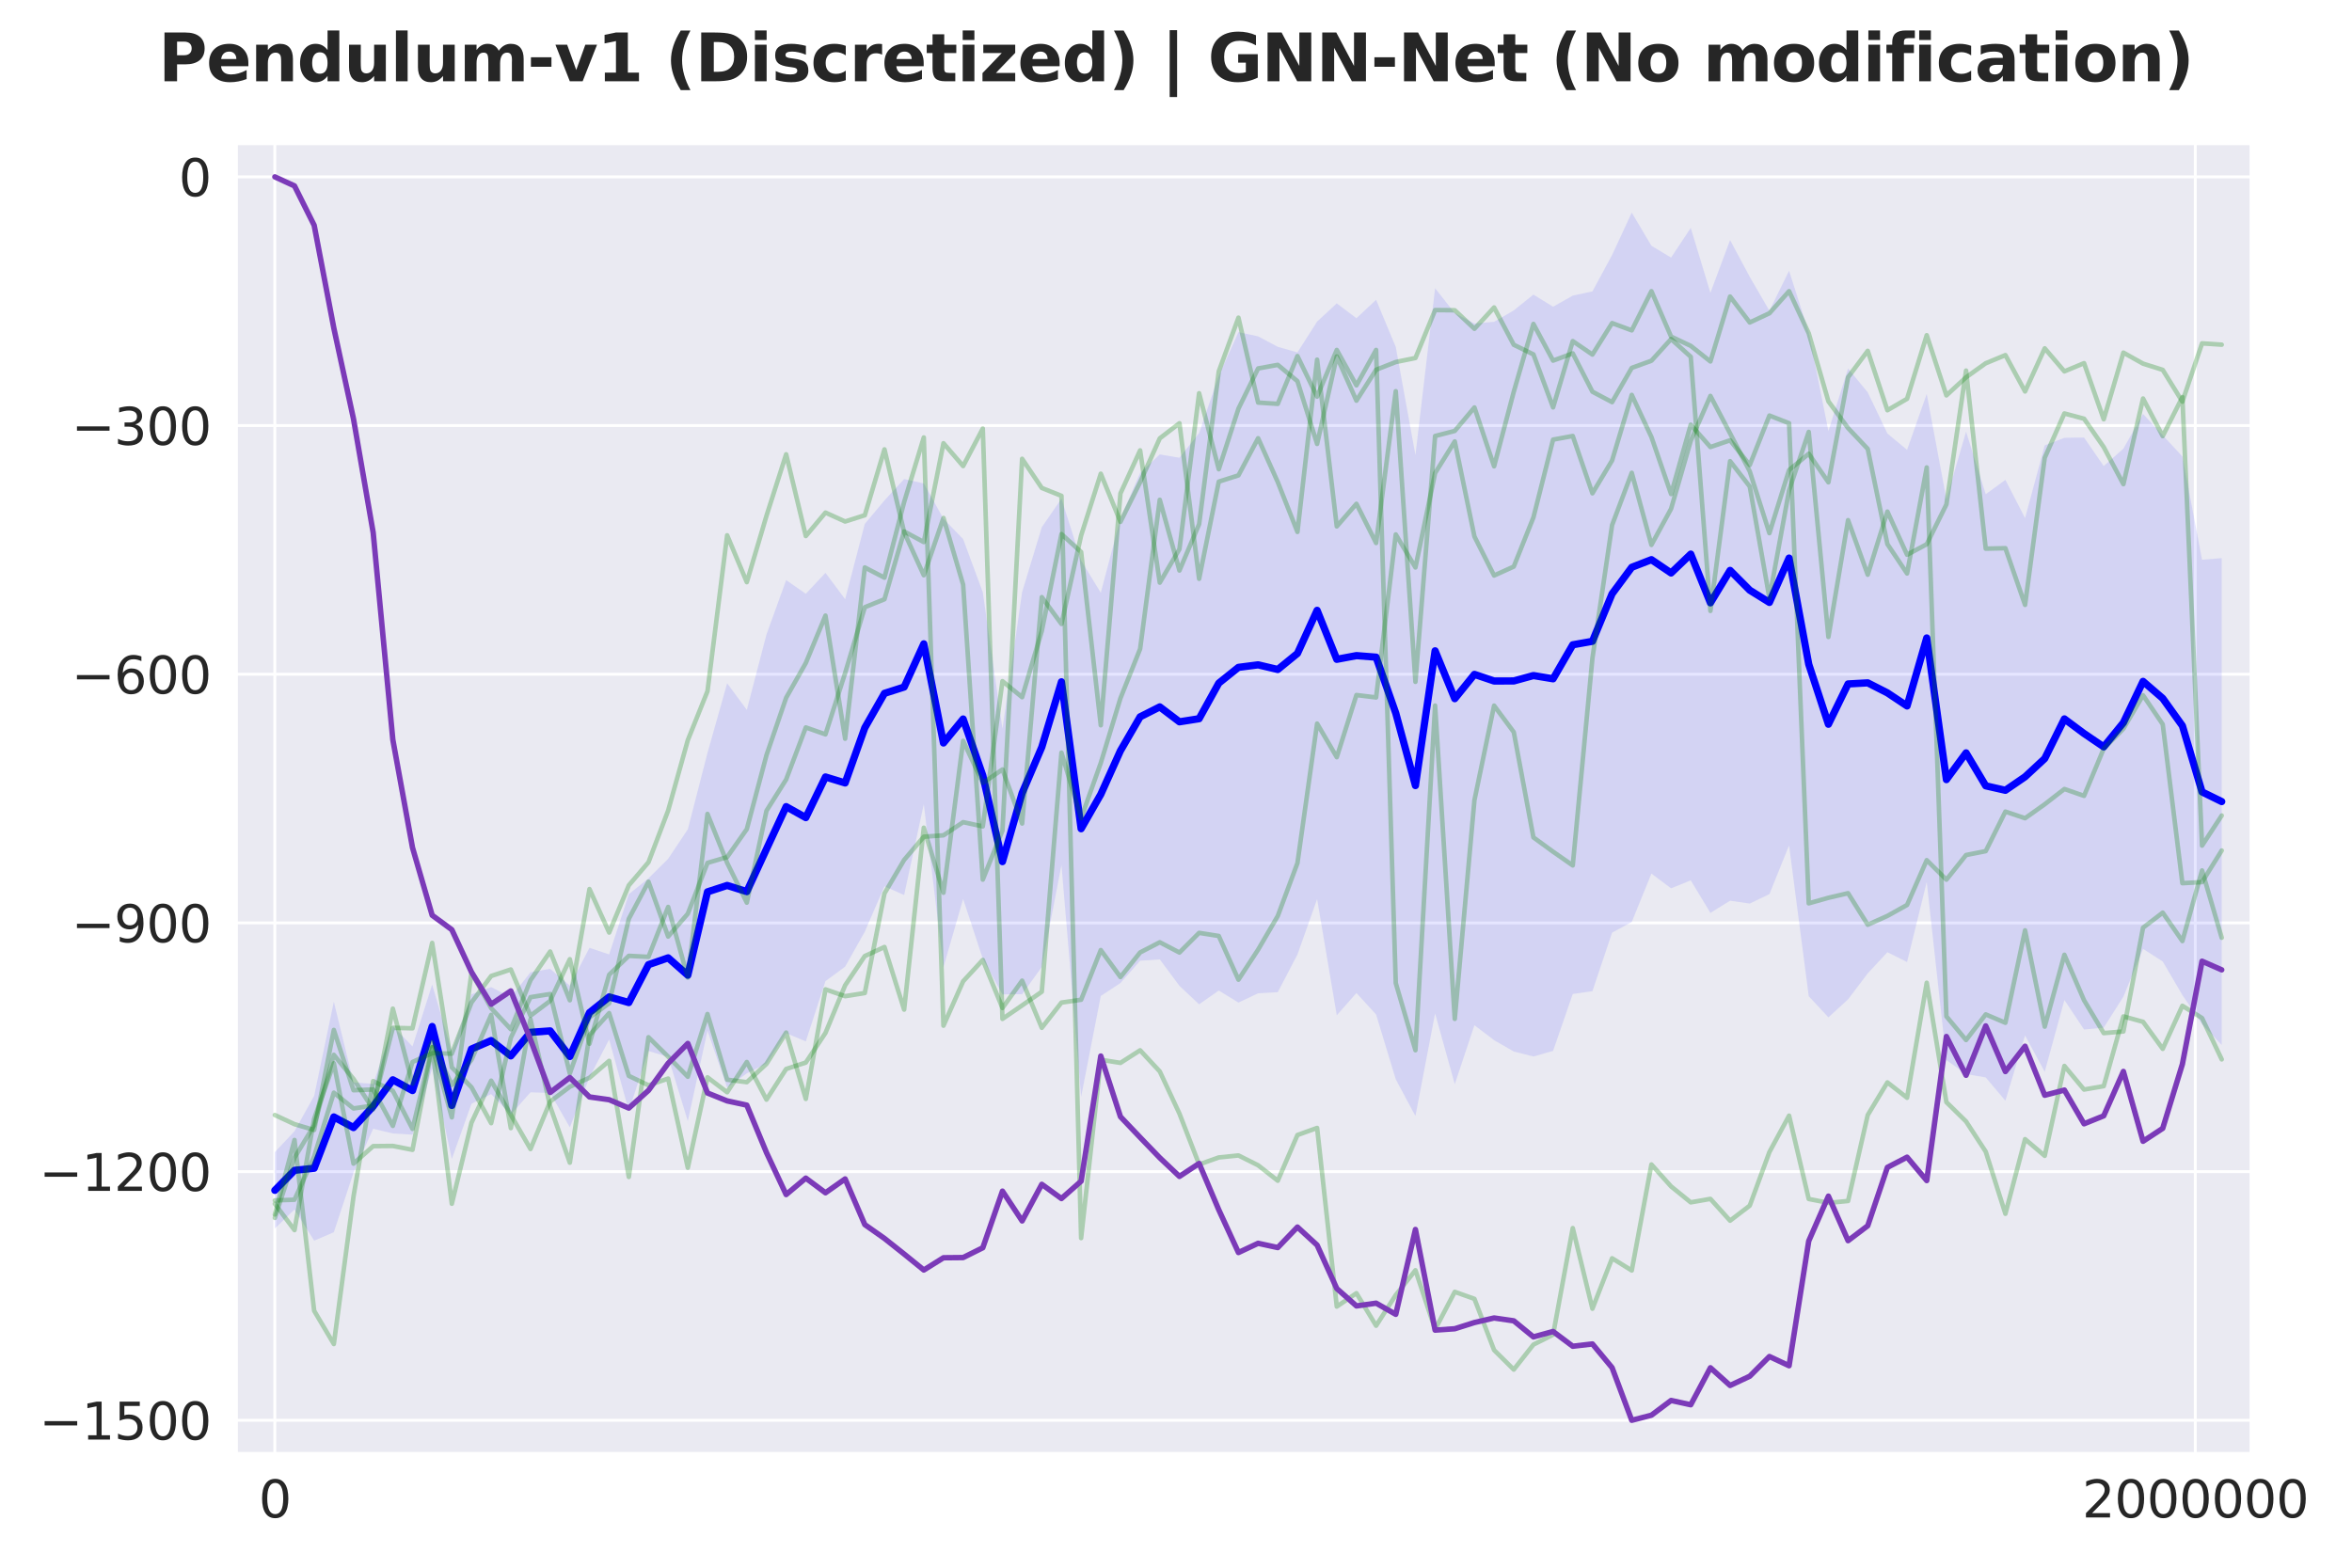 <?xml version="1.0" encoding="utf-8" standalone="no"?>
<!DOCTYPE svg PUBLIC "-//W3C//DTD SVG 1.1//EN"
  "http://www.w3.org/Graphics/SVG/1.1/DTD/svg11.dtd">
<svg xmlns:xlink="http://www.w3.org/1999/xlink" width="648pt" height="432pt" viewBox="0 0 648 432" xmlns="http://www.w3.org/2000/svg" version="1.1">
 <defs>
  <style type="text/css">*{stroke-linejoin: round; stroke-linecap: butt}</style>
 </defs>
 <g id="figure_1">
  <g id="patch_1">
   <path d="M 0 432 
L 648 432 
L 648 0 
L 0 0 
z
" style="fill: #ffffff"/>
  </g>
  <g id="axes_1">
   <g id="patch_2">
    <path d="M 65.14 400.52 
L 620.169 400.52 
L 620.169 39.6 
L 65.14 39.6 
z
" style="fill: #eaeaf2"/>
   </g>
   <g id="matplotlib.axis_1">
    <g id="xtick_1">
     <g id="line2d_1">
      <path d="M 75.722 400.52 
L 75.722 39.6 
" clip-path="url(#pd169bb1781)" style="fill: none; stroke: #ffffff; stroke-width: 0.8; stroke-linecap: round"/>
     </g>
     <g id="text_1">
      <!-- 0 -->
      <g style="fill: #262626" transform="translate(71.268 418.158) scale(0.14 -0.14)">
       <defs>
        <path id="DejaVuSans-30" d="M 2034 4250 
Q 1547 4250 1301 3770 
Q 1056 3291 1056 2328 
Q 1056 1369 1301 889 
Q 1547 409 2034 409 
Q 2525 409 2770 889 
Q 3016 1369 3016 2328 
Q 3016 3291 2770 3770 
Q 2525 4250 2034 4250 
z
M 2034 4750 
Q 2819 4750 3233 4129 
Q 3647 3509 3647 2328 
Q 3647 1150 3233 529 
Q 2819 -91 2034 -91 
Q 1250 -91 836 529 
Q 422 1150 422 2328 
Q 422 3509 836 4129 
Q 1250 4750 2034 4750 
z
" transform="scale(0.016)"/>
       </defs>
       <use xlink:href="#DejaVuSans-30"/>
      </g>
     </g>
    </g>
    <g id="xtick_2">
     <g id="line2d_2">
      <path d="M 604.825 400.52 
L 604.825 39.6 
" clip-path="url(#pd169bb1781)" style="fill: none; stroke: #ffffff; stroke-width: 0.8; stroke-linecap: round"/>
     </g>
     <g id="text_2">
      <!-- 2000000 -->
      <g style="fill: #262626" transform="translate(573.648 418.158) scale(0.14 -0.14)">
       <defs>
        <path id="DejaVuSans-32" d="M 1228 531 
L 3431 531 
L 3431 0 
L 469 0 
L 469 531 
Q 828 903 1448 1529 
Q 2069 2156 2228 2338 
Q 2531 2678 2651 2914 
Q 2772 3150 2772 3378 
Q 2772 3750 2511 3984 
Q 2250 4219 1831 4219 
Q 1534 4219 1204 4116 
Q 875 4013 500 3803 
L 500 4441 
Q 881 4594 1212 4672 
Q 1544 4750 1819 4750 
Q 2544 4750 2975 4387 
Q 3406 4025 3406 3419 
Q 3406 3131 3298 2873 
Q 3191 2616 2906 2266 
Q 2828 2175 2409 1742 
Q 1991 1309 1228 531 
z
" transform="scale(0.016)"/>
       </defs>
       <use xlink:href="#DejaVuSans-32"/>
       <use xlink:href="#DejaVuSans-30" transform="translate(63.623 0)"/>
       <use xlink:href="#DejaVuSans-30" transform="translate(127.246 0)"/>
       <use xlink:href="#DejaVuSans-30" transform="translate(190.869 0)"/>
       <use xlink:href="#DejaVuSans-30" transform="translate(254.492 0)"/>
       <use xlink:href="#DejaVuSans-30" transform="translate(318.115 0)"/>
       <use xlink:href="#DejaVuSans-30" transform="translate(381.738 0)"/>
      </g>
     </g>
    </g>
   </g>
   <g id="matplotlib.axis_2">
    <g id="ytick_1">
     <g id="line2d_3">
      <path d="M 65.14 391.383 
L 620.169 391.383 
" clip-path="url(#pd169bb1781)" style="fill: none; stroke: #ffffff; stroke-width: 0.8; stroke-linecap: round"/>
     </g>
     <g id="text_3">
      <!-- −1500 -->
      <g style="fill: #262626" transform="translate(10.778 396.702) scale(0.14 -0.14)">
       <defs>
        <path id="DejaVuSans-2212" d="M 678 2272 
L 4684 2272 
L 4684 1741 
L 678 1741 
L 678 2272 
z
" transform="scale(0.016)"/>
        <path id="DejaVuSans-31" d="M 794 531 
L 1825 531 
L 1825 4091 
L 703 3866 
L 703 4441 
L 1819 4666 
L 2450 4666 
L 2450 531 
L 3481 531 
L 3481 0 
L 794 0 
L 794 531 
z
" transform="scale(0.016)"/>
        <path id="DejaVuSans-35" d="M 691 4666 
L 3169 4666 
L 3169 4134 
L 1269 4134 
L 1269 2991 
Q 1406 3038 1543 3061 
Q 1681 3084 1819 3084 
Q 2600 3084 3056 2656 
Q 3513 2228 3513 1497 
Q 3513 744 3044 326 
Q 2575 -91 1722 -91 
Q 1428 -91 1123 -41 
Q 819 9 494 109 
L 494 744 
Q 775 591 1075 516 
Q 1375 441 1709 441 
Q 2250 441 2565 725 
Q 2881 1009 2881 1497 
Q 2881 1984 2565 2268 
Q 2250 2553 1709 2553 
Q 1456 2553 1204 2497 
Q 953 2441 691 2322 
L 691 4666 
z
" transform="scale(0.016)"/>
       </defs>
       <use xlink:href="#DejaVuSans-2212"/>
       <use xlink:href="#DejaVuSans-31" transform="translate(83.789 0)"/>
       <use xlink:href="#DejaVuSans-35" transform="translate(147.412 0)"/>
       <use xlink:href="#DejaVuSans-30" transform="translate(211.035 0)"/>
       <use xlink:href="#DejaVuSans-30" transform="translate(274.658 0)"/>
      </g>
     </g>
    </g>
    <g id="ytick_2">
     <g id="line2d_4">
      <path d="M 65.14 322.854 
L 620.169 322.854 
" clip-path="url(#pd169bb1781)" style="fill: none; stroke: #ffffff; stroke-width: 0.8; stroke-linecap: round"/>
     </g>
     <g id="text_4">
      <!-- −1200 -->
      <g style="fill: #262626" transform="translate(10.778 328.173) scale(0.14 -0.14)">
       <use xlink:href="#DejaVuSans-2212"/>
       <use xlink:href="#DejaVuSans-31" transform="translate(83.789 0)"/>
       <use xlink:href="#DejaVuSans-32" transform="translate(147.412 0)"/>
       <use xlink:href="#DejaVuSans-30" transform="translate(211.035 0)"/>
       <use xlink:href="#DejaVuSans-30" transform="translate(274.658 0)"/>
      </g>
     </g>
    </g>
    <g id="ytick_3">
     <g id="line2d_5">
      <path d="M 65.14 254.325 
L 620.169 254.325 
" clip-path="url(#pd169bb1781)" style="fill: none; stroke: #ffffff; stroke-width: 0.8; stroke-linecap: round"/>
     </g>
     <g id="text_5">
      <!-- −900 -->
      <g style="fill: #262626" transform="translate(19.686 259.643) scale(0.14 -0.14)">
       <defs>
        <path id="DejaVuSans-39" d="M 703 97 
L 703 672 
Q 941 559 1184 500 
Q 1428 441 1663 441 
Q 2288 441 2617 861 
Q 2947 1281 2994 2138 
Q 2813 1869 2534 1725 
Q 2256 1581 1919 1581 
Q 1219 1581 811 2004 
Q 403 2428 403 3163 
Q 403 3881 828 4315 
Q 1253 4750 1959 4750 
Q 2769 4750 3195 4129 
Q 3622 3509 3622 2328 
Q 3622 1225 3098 567 
Q 2575 -91 1691 -91 
Q 1453 -91 1209 -44 
Q 966 3 703 97 
z
M 1959 2075 
Q 2384 2075 2632 2365 
Q 2881 2656 2881 3163 
Q 2881 3666 2632 3958 
Q 2384 4250 1959 4250 
Q 1534 4250 1286 3958 
Q 1038 3666 1038 3163 
Q 1038 2656 1286 2365 
Q 1534 2075 1959 2075 
z
" transform="scale(0.016)"/>
       </defs>
       <use xlink:href="#DejaVuSans-2212"/>
       <use xlink:href="#DejaVuSans-39" transform="translate(83.789 0)"/>
       <use xlink:href="#DejaVuSans-30" transform="translate(147.412 0)"/>
       <use xlink:href="#DejaVuSans-30" transform="translate(211.035 0)"/>
      </g>
     </g>
    </g>
    <g id="ytick_4">
     <g id="line2d_6">
      <path d="M 65.14 185.795 
L 620.169 185.795 
" clip-path="url(#pd169bb1781)" style="fill: none; stroke: #ffffff; stroke-width: 0.8; stroke-linecap: round"/>
     </g>
     <g id="text_6">
      <!-- −600 -->
      <g style="fill: #262626" transform="translate(19.686 191.114) scale(0.14 -0.14)">
       <defs>
        <path id="DejaVuSans-36" d="M 2113 2584 
Q 1688 2584 1439 2293 
Q 1191 2003 1191 1497 
Q 1191 994 1439 701 
Q 1688 409 2113 409 
Q 2538 409 2786 701 
Q 3034 994 3034 1497 
Q 3034 2003 2786 2293 
Q 2538 2584 2113 2584 
z
M 3366 4563 
L 3366 3988 
Q 3128 4100 2886 4159 
Q 2644 4219 2406 4219 
Q 1781 4219 1451 3797 
Q 1122 3375 1075 2522 
Q 1259 2794 1537 2939 
Q 1816 3084 2150 3084 
Q 2853 3084 3261 2657 
Q 3669 2231 3669 1497 
Q 3669 778 3244 343 
Q 2819 -91 2113 -91 
Q 1303 -91 875 529 
Q 447 1150 447 2328 
Q 447 3434 972 4092 
Q 1497 4750 2381 4750 
Q 2619 4750 2861 4703 
Q 3103 4656 3366 4563 
z
" transform="scale(0.016)"/>
       </defs>
       <use xlink:href="#DejaVuSans-2212"/>
       <use xlink:href="#DejaVuSans-36" transform="translate(83.789 0)"/>
       <use xlink:href="#DejaVuSans-30" transform="translate(147.412 0)"/>
       <use xlink:href="#DejaVuSans-30" transform="translate(211.035 0)"/>
      </g>
     </g>
    </g>
    <g id="ytick_5">
     <g id="line2d_7">
      <path d="M 65.14 117.266 
L 620.169 117.266 
" clip-path="url(#pd169bb1781)" style="fill: none; stroke: #ffffff; stroke-width: 0.8; stroke-linecap: round"/>
     </g>
     <g id="text_7">
      <!-- −300 -->
      <g style="fill: #262626" transform="translate(19.686 122.585) scale(0.14 -0.14)">
       <defs>
        <path id="DejaVuSans-33" d="M 2597 2516 
Q 3050 2419 3304 2112 
Q 3559 1806 3559 1356 
Q 3559 666 3084 287 
Q 2609 -91 1734 -91 
Q 1441 -91 1130 -33 
Q 819 25 488 141 
L 488 750 
Q 750 597 1062 519 
Q 1375 441 1716 441 
Q 2309 441 2620 675 
Q 2931 909 2931 1356 
Q 2931 1769 2642 2001 
Q 2353 2234 1838 2234 
L 1294 2234 
L 1294 2753 
L 1863 2753 
Q 2328 2753 2575 2939 
Q 2822 3125 2822 3475 
Q 2822 3834 2567 4026 
Q 2313 4219 1838 4219 
Q 1578 4219 1281 4162 
Q 984 4106 628 3988 
L 628 4550 
Q 988 4650 1302 4700 
Q 1616 4750 1894 4750 
Q 2613 4750 3031 4423 
Q 3450 4097 3450 3541 
Q 3450 3153 3228 2886 
Q 3006 2619 2597 2516 
z
" transform="scale(0.016)"/>
       </defs>
       <use xlink:href="#DejaVuSans-2212"/>
       <use xlink:href="#DejaVuSans-33" transform="translate(83.789 0)"/>
       <use xlink:href="#DejaVuSans-30" transform="translate(147.412 0)"/>
       <use xlink:href="#DejaVuSans-30" transform="translate(211.035 0)"/>
      </g>
     </g>
    </g>
    <g id="ytick_6">
     <g id="line2d_8">
      <path d="M 65.14 48.737 
L 620.169 48.737 
" clip-path="url(#pd169bb1781)" style="fill: none; stroke: #ffffff; stroke-width: 0.8; stroke-linecap: round"/>
     </g>
     <g id="text_8">
      <!-- 0 -->
      <g style="fill: #262626" transform="translate(49.233 54.056) scale(0.14 -0.14)">
       <use xlink:href="#DejaVuSans-30"/>
      </g>
     </g>
    </g>
   </g>
   <g id="FillBetweenPolyCollection_1">
    <path d="M 75.722 317.483 
L 75.722 338.542 
L 81.14 333.278 
L 86.558 341.885 
L 91.976 339.562 
L 97.394 323.144 
L 102.812 311.047 
L 108.23 312.344 
L 113.648 312.664 
L 119.066 294.429 
L 124.484 319.38 
L 129.902 304.155 
L 135.32 301.488 
L 140.738 307.123 
L 146.156 301.007 
L 151.574 301.179 
L 156.992 310.655 
L 162.41 296.901 
L 167.828 286.425 
L 173.246 306.135 
L 178.664 289.615 
L 184.082 291.256 
L 189.5 308.934 
L 194.918 284.05 
L 200.336 299.712 
L 205.754 295.778 
L 211.172 293.107 
L 216.59 284.706 
L 222.008 286.974 
L 227.426 270.364 
L 232.844 266.387 
L 238.262 256.744 
L 243.68 244.231 
L 249.098 246.646 
L 254.516 221.626 
L 259.934 266.524 
L 265.352 247.729 
L 270.77 264.198 
L 276.188 274.026 
L 281.606 273.962 
L 287.024 266.477 
L 292.442 238.347 
L 297.86 302.255 
L 303.278 274.453 
L 308.696 270.898 
L 314.114 264.741 
L 319.532 264.373 
L 324.95 271.668 
L 330.368 276.758 
L 335.787 272.955 
L 341.205 276.276 
L 346.623 273.726 
L 352.041 273.407 
L 357.459 263.031 
L 362.877 247.766 
L 368.295 279.779 
L 373.713 273.637 
L 379.131 279.577 
L 384.549 297.421 
L 389.967 307.541 
L 395.385 279.263 
L 400.803 298.763 
L 406.221 282.516 
L 411.639 286.636 
L 417.057 289.76 
L 422.475 291.132 
L 427.893 289.587 
L 433.311 273.91 
L 438.729 273.136 
L 444.147 257.007 
L 449.565 254.065 
L 454.983 240.731 
L 460.401 244.796 
L 465.819 242.589 
L 471.237 251.565 
L 476.655 248.204 
L 482.073 248.992 
L 487.491 246.388 
L 492.909 232.957 
L 498.327 274.518 
L 503.745 280.351 
L 509.163 275.391 
L 514.581 268.221 
L 519.999 262.4 
L 525.417 265.096 
L 530.835 243.049 
L 536.253 292.133 
L 541.671 295.986 
L 547.089 296.901 
L 552.507 303.321 
L 557.925 285.353 
L 563.343 295.345 
L 568.761 275.569 
L 574.179 283.697 
L 579.597 283.187 
L 585.015 274.663 
L 590.433 261.475 
L 595.851 264.947 
L 601.269 274.206 
L 606.687 282.203 
L 612.105 287.971 
L 612.105 153.796 
L 612.105 153.796 
L 606.687 154.245 
L 601.269 125.783 
L 595.851 119.938 
L 590.433 114.06 
L 585.015 123.63 
L 579.597 128.43 
L 574.179 120.569 
L 568.761 120.646 
L 563.343 122.724 
L 557.925 142.775 
L 552.507 132.235 
L 547.089 136.189 
L 541.671 118.95 
L 536.253 137.531 
L 530.835 108.556 
L 525.417 123.971 
L 519.999 119.454 
L 514.581 108.116 
L 509.163 101.55 
L 503.745 118.802 
L 498.327 91.581 
L 492.909 74.625 
L 487.491 85.623 
L 482.073 76.284 
L 476.655 66.167 
L 471.237 80.68 
L 465.819 62.796 
L 460.401 70.989 
L 454.983 67.721 
L 449.565 58.585 
L 444.147 70.265 
L 438.729 80.302 
L 433.311 81.46 
L 427.893 84.524 
L 422.475 81.182 
L 417.057 85.539 
L 411.639 88.684 
L 406.221 89.15 
L 400.803 86.296 
L 395.385 79.431 
L 389.967 125.401 
L 384.549 95.623 
L 379.131 82.611 
L 373.713 87.693 
L 368.295 83.591 
L 362.877 88.614 
L 357.459 97.108 
L 352.041 95.574 
L 346.623 92.684 
L 341.205 91.531 
L 335.787 103.543 
L 330.368 119.345 
L 324.95 126.142 
L 319.532 125.22 
L 314.114 130.333 
L 308.696 142.831 
L 303.278 163.335 
L 297.86 154.473 
L 292.442 137.426 
L 287.024 145.286 
L 281.606 163.152 
L 276.188 200.831 
L 270.77 163.211 
L 265.352 148.538 
L 259.934 142.958 
L 254.516 133.22 
L 249.098 132.008 
L 243.68 137.895 
L 238.262 144.368 
L 232.844 165.12 
L 227.426 157.851 
L 222.008 163.628 
L 216.59 159.854 
L 211.172 174.835 
L 205.754 195.621 
L 200.336 188.279 
L 194.918 207.486 
L 189.5 228.527 
L 184.082 236.648 
L 178.664 242.044 
L 173.246 246.407 
L 167.828 263.005 
L 162.41 261.181 
L 156.992 271.601 
L 151.574 266.976 
L 146.156 267.93 
L 140.738 274.803 
L 135.32 272.004 
L 129.902 273.988 
L 124.484 289.849 
L 119.066 271.313 
L 113.648 288.364 
L 108.23 282.781 
L 102.812 298.688 
L 97.394 298.283 
L 91.976 276.024 
L 86.558 301.974 
L 81.14 311.73 
L 75.722 317.483 
z
" clip-path="url(#pd169bb1781)" style="fill: #0000ff; fill-opacity: 0.1"/>
   </g>
   <g id="line2d_9">
    <path d="M 75.722 328.013 
L 81.14 322.504 
L 86.558 321.929 
L 91.976 307.793 
L 97.394 310.714 
L 102.812 304.867 
L 108.23 297.562 
L 113.648 300.514 
L 119.066 282.871 
L 124.484 304.615 
L 129.902 289.072 
L 135.32 286.746 
L 140.738 290.963 
L 146.156 284.468 
L 151.574 284.077 
L 156.992 291.128 
L 162.41 279.041 
L 167.828 274.715 
L 173.246 276.271 
L 178.664 265.83 
L 184.082 263.952 
L 189.5 268.73 
L 194.918 245.768 
L 200.336 243.996 
L 205.754 245.7 
L 211.172 233.971 
L 216.59 222.28 
L 222.008 225.301 
L 227.426 214.107 
L 232.844 215.753 
L 238.262 200.556 
L 243.68 191.063 
L 249.098 189.327 
L 254.516 177.423 
L 259.934 204.741 
L 265.352 198.134 
L 270.77 213.705 
L 276.188 237.428 
L 281.606 218.557 
L 287.024 205.881 
L 292.442 187.887 
L 297.86 228.364 
L 303.278 218.894 
L 308.696 206.865 
L 314.114 197.537 
L 319.532 194.797 
L 324.95 198.905 
L 330.368 198.052 
L 335.787 188.249 
L 341.205 183.903 
L 346.623 183.205 
L 352.041 184.49 
L 357.459 180.069 
L 362.877 168.19 
L 368.295 181.685 
L 373.713 180.665 
L 379.131 181.094 
L 384.549 196.522 
L 389.967 216.471 
L 395.385 179.347 
L 400.803 192.529 
L 406.221 185.833 
L 411.639 187.66 
L 417.057 187.649 
L 422.475 186.157 
L 427.893 187.056 
L 433.311 177.685 
L 438.729 176.719 
L 444.147 163.636 
L 449.565 156.325 
L 454.983 154.226 
L 460.401 157.892 
L 465.819 152.693 
L 471.237 166.122 
L 476.655 157.185 
L 482.073 162.638 
L 487.491 166.005 
L 492.909 153.791 
L 498.327 183.049 
L 503.745 199.577 
L 509.163 188.471 
L 514.581 188.168 
L 519.999 190.927 
L 525.417 194.534 
L 530.835 175.803 
L 536.253 214.832 
L 541.671 207.468 
L 547.089 216.545 
L 552.507 217.778 
L 557.925 214.064 
L 563.343 209.034 
L 568.761 198.107 
L 574.179 202.133 
L 579.597 205.809 
L 585.015 199.147 
L 590.433 187.767 
L 595.851 192.442 
L 601.269 199.994 
L 606.687 218.224 
L 612.105 220.884 
" clip-path="url(#pd169bb1781)" style="fill: none; stroke: #0000ff; stroke-width: 2; stroke-linecap: round"/>
   </g>
   <g id="line2d_10">
    <path d="M 75.722 335.612 
L 81.14 319.023 
L 86.558 310.098 
L 91.976 290.68 
L 97.394 297.319 
L 102.812 305.705 
L 108.23 277.947 
L 113.648 298.625 
L 119.066 287.156 
L 124.484 298.972 
L 129.902 292.057 
L 135.32 279.662 
L 140.738 310.873 
L 146.156 280.902 
L 151.574 304.896 
L 156.992 320.394 
L 162.41 285.229 
L 167.828 279.18 
L 173.246 296.475 
L 178.664 299.07 
L 184.082 297.216 
L 189.5 321.794 
L 194.918 296.87 
L 200.336 300.988 
L 205.754 292.647 
L 211.172 303.023 
L 216.59 294.577 
L 222.008 292.803 
L 227.426 284.641 
L 232.844 271.516 
L 238.262 263.452 
L 243.68 260.962 
L 249.098 278.212 
L 254.516 228.093 
L 259.934 246.002 
L 265.352 204.154 
L 270.77 215.771 
L 276.188 212.036 
L 281.606 226.936 
L 287.024 164.549 
L 292.442 171.942 
L 297.86 147.568 
L 303.278 130.538 
L 308.696 143.806 
L 314.114 132.874 
L 319.532 120.793 
L 324.95 116.634 
L 330.368 159.501 
L 335.787 132.723 
L 341.205 130.995 
L 346.623 120.759 
L 352.041 132.848 
L 357.459 146.581 
L 362.877 99.11 
L 368.295 145.06 
L 373.713 138.832 
L 379.131 149.633 
L 384.549 107.8 
L 389.967 187.895 
L 395.385 120.15 
L 400.803 118.75 
L 406.221 112.285 
L 411.639 128.497 
L 417.057 107.96 
L 422.475 89.268 
L 427.893 99.373 
L 433.311 97.377 
L 438.729 107.941 
L 444.147 110.813 
L 449.565 101.378 
L 454.983 99.409 
L 460.401 93.434 
L 465.819 98.318 
L 471.237 168.348 
L 476.655 127.081 
L 482.073 134.062 
L 487.491 164.801 
L 492.909 135.131 
L 498.327 119.024 
L 503.745 175.522 
L 509.163 143.336 
L 514.581 158.369 
L 519.999 140.981 
L 525.417 152.868 
L 530.835 149.977 
L 536.253 139.004 
L 541.671 102.129 
L 547.089 151.191 
L 552.507 151.067 
L 557.925 166.689 
L 563.343 126.144 
L 568.761 113.934 
L 574.179 115.386 
L 579.597 123.202 
L 585.015 133.42 
L 590.433 109.818 
L 595.851 120.177 
L 601.269 109.418 
L 606.687 233.021 
L 612.105 224.731 
" clip-path="url(#pd169bb1781)" style="fill: none; stroke: #008000; stroke-opacity: 0.27; stroke-width: 1.25; stroke-linecap: round"/>
   </g>
   <g id="line2d_11">
    <path d="M 75.722 307.258 
L 81.14 309.788 
L 86.558 311.385 
L 91.976 283.814 
L 97.394 300.43 
L 102.812 300.224 
L 108.23 310.257 
L 113.648 292.644 
L 119.066 290.216 
L 124.484 290.357 
L 129.902 276.25 
L 135.32 268.954 
L 140.738 267.157 
L 146.156 279.896 
L 151.574 275.811 
L 156.992 264.322 
L 162.41 287.618 
L 167.828 268.603 
L 173.246 263.395 
L 178.664 263.68 
L 184.082 249.92 
L 189.5 269.406 
L 194.918 224.292 
L 200.336 237.77 
L 205.754 248.74 
L 211.172 223.425 
L 216.59 214.807 
L 222.008 200.458 
L 227.426 202.361 
L 232.844 185.462 
L 238.262 167.328 
L 243.68 165.131 
L 249.098 146.443 
L 254.516 149.38 
L 259.934 122.139 
L 265.352 128.432 
L 270.77 118.098 
L 276.188 280.772 
L 281.606 277.054 
L 287.024 273.286 
L 292.442 207.404 
L 297.86 225.473 
L 303.278 210.241 
L 308.696 192.407 
L 314.114 178.818 
L 319.532 137.728 
L 324.95 157.216 
L 330.368 144.447 
L 335.787 102.344 
L 341.205 87.543 
L 346.623 110.935 
L 352.041 111.29 
L 357.459 98.121 
L 362.877 109.295 
L 368.295 96.434 
L 373.713 106.19 
L 379.131 96.429 
L 384.549 270.908 
L 389.967 289.402 
L 395.385 194.425 
L 400.803 280.766 
L 406.221 220.52 
L 411.639 194.447 
L 417.057 201.739 
L 422.475 230.759 
L 427.893 234.706 
L 433.311 238.479 
L 438.729 181.375 
L 444.147 144.707 
L 449.565 130.288 
L 454.983 150.16 
L 460.401 140.204 
L 465.819 121.471 
L 471.237 109.098 
L 476.655 119.423 
L 482.073 129.886 
L 487.491 146.921 
L 492.909 129.524 
L 498.327 125.033 
L 503.745 132.906 
L 509.163 103.959 
L 514.581 96.679 
L 519.999 113.045 
L 525.417 109.899 
L 530.835 92.375 
L 536.253 108.957 
L 541.671 103.968 
L 547.089 100.1 
L 552.507 97.857 
L 557.925 107.873 
L 563.343 95.993 
L 568.761 102.333 
L 574.179 100.081 
L 579.597 115.536 
L 585.015 97.174 
L 590.433 100.208 
L 595.851 101.919 
L 601.269 110.688 
L 606.687 94.618 
L 612.105 94.979 
" clip-path="url(#pd169bb1781)" style="fill: none; stroke: #008000; stroke-opacity: 0.27; stroke-width: 1.25; stroke-linecap: round"/>
   </g>
   <g id="line2d_12">
    <path d="M 75.722 331.738 
L 81.14 338.969 
L 86.558 308.281 
L 91.976 293.002 
L 97.394 320.656 
L 102.812 315.837 
L 108.23 315.784 
L 113.648 316.852 
L 119.066 288.555 
L 124.484 331.711 
L 129.902 309.374 
L 135.32 297.791 
L 140.738 307.203 
L 146.156 316.632 
L 151.574 303.548 
L 156.992 299.47 
L 162.41 296.987 
L 167.828 292.339 
L 173.246 324.325 
L 178.664 285.824 
L 184.082 291.188 
L 189.5 296.712 
L 194.918 279.428 
L 200.336 297.522 
L 205.754 298.21 
L 211.172 293.164 
L 216.59 284.54 
L 222.008 302.826 
L 227.426 272.64 
L 232.844 274.513 
L 238.262 273.647 
L 243.68 246.202 
L 249.098 236.966 
L 254.516 230.567 
L 259.934 230.186 
L 265.352 226.56 
L 270.77 227.728 
L 276.188 187.704 
L 281.606 192.127 
L 287.024 173.876 
L 292.442 147.176 
L 297.86 152.107 
L 303.278 199.859 
L 308.696 135.979 
L 314.114 124.109 
L 319.532 160.553 
L 324.95 151.312 
L 330.368 108.364 
L 335.787 129.302 
L 341.205 112.612 
L 346.623 101.533 
L 352.041 100.542 
L 357.459 105.039 
L 362.877 122.327 
L 368.295 98.235 
L 373.713 110.411 
L 379.131 101.892 
L 384.549 99.762 
L 389.967 98.654 
L 395.385 85.446 
L 400.803 85.498 
L 406.221 90.6 
L 411.639 84.73 
L 417.057 95.006 
L 422.475 97.659 
L 427.893 112.261 
L 433.311 93.997 
L 438.729 97.706 
L 444.147 89.037 
L 449.565 91.038 
L 454.983 80.243 
L 460.401 92.751 
L 465.819 95.309 
L 471.237 99.605 
L 476.655 81.717 
L 482.073 88.862 
L 487.491 86.326 
L 492.909 80.238 
L 498.327 91.861 
L 503.745 110.594 
L 509.163 117.971 
L 514.581 123.701 
L 519.999 149.939 
L 525.417 158.03 
L 530.835 128.819 
L 536.253 280.079 
L 541.671 286.596 
L 547.089 279.533 
L 552.507 281.841 
L 557.925 256.371 
L 563.343 282.903 
L 568.761 263.101 
L 574.179 275.641 
L 579.597 284.689 
L 585.015 284.235 
L 590.433 255.639 
L 595.851 251.498 
L 601.269 259.329 
L 606.687 239.866 
L 612.105 258.405 
" clip-path="url(#pd169bb1781)" style="fill: none; stroke: #008000; stroke-opacity: 0.27; stroke-width: 1.25; stroke-linecap: round"/>
   </g>
   <g id="line2d_13">
    <path d="M 75.722 334.67 
L 81.14 314.139 
L 86.558 361.211 
L 91.976 370.363 
L 97.394 329.711 
L 102.812 297.917 
L 108.23 300.591 
L 113.648 311.082 
L 119.066 288.592 
L 124.484 307.906 
L 129.902 268.07 
L 135.32 277.814 
L 140.738 283.624 
L 146.156 270.125 
L 151.574 262.205 
L 156.992 275.638 
L 162.41 244.994 
L 167.828 256.977 
L 173.246 243.962 
L 178.664 237.598 
L 184.082 223.357 
L 189.5 203.96 
L 194.918 190.468 
L 200.336 147.514 
L 205.754 160.423 
L 211.172 142.14 
L 216.59 125.192 
L 222.008 147.716 
L 227.426 141.255 
L 232.844 143.709 
L 238.262 141.983 
L 243.68 123.836 
L 249.098 146.657 
L 254.516 158.522 
L 259.934 142.738 
L 265.352 161.106 
L 270.77 242.397 
L 276.188 228.86 
L 281.606 126.432 
L 287.024 134.465 
L 292.442 136.638 
L 297.86 341.176 
L 303.278 292.028 
L 308.696 292.892 
L 314.114 289.424 
L 319.532 295.254 
L 324.95 306.879 
L 330.368 320.883 
L 335.787 318.952 
L 341.205 318.401 
L 346.623 321.111 
L 352.041 325.364 
L 357.459 312.773 
L 362.877 310.822 
L 368.295 360.043 
L 373.713 356.361 
L 379.131 365.324 
L 384.549 356.867 
L 389.967 350.037 
L 395.385 366.346 
L 400.803 355.988 
L 406.221 357.918 
L 411.639 372.037 
L 417.057 377.407 
L 422.475 370.523 
L 427.893 367.794 
L 433.311 338.423 
L 438.729 360.63 
L 444.147 346.739 
L 449.565 350.101 
L 454.983 320.894 
L 460.401 326.938 
L 465.819 331.329 
L 471.237 330.371 
L 476.655 336.374 
L 482.073 332.234 
L 487.491 317.466 
L 492.909 307.438 
L 498.327 330.399 
L 503.745 331.463 
L 509.163 330.953 
L 514.581 307.267 
L 519.999 298.275 
L 525.417 302.499 
L 530.835 270.813 
L 536.253 303.717 
L 541.671 309.031 
L 547.089 317.357 
L 552.507 334.475 
L 557.925 313.912 
L 563.343 318.503 
L 568.761 293.743 
L 574.179 300.241 
L 579.597 299.306 
L 585.015 280.093 
L 590.433 281.575 
L 595.851 289.029 
L 601.269 277.16 
L 606.687 280.541 
L 612.105 291.927 
" clip-path="url(#pd169bb1781)" style="fill: none; stroke: #008000; stroke-opacity: 0.27; stroke-width: 1.25; stroke-linecap: round"/>
   </g>
   <g id="line2d_14">
    <path d="M 75.722 330.785 
L 81.14 330.602 
L 86.558 318.673 
L 91.976 301.107 
L 97.394 305.453 
L 102.812 304.652 
L 108.23 283.233 
L 113.648 283.368 
L 119.066 259.836 
L 124.484 294.129 
L 129.902 299.608 
L 135.32 309.508 
L 140.738 285.957 
L 146.156 274.786 
L 151.574 273.926 
L 156.992 295.816 
L 162.41 280.376 
L 167.828 276.476 
L 173.246 253.199 
L 178.664 242.976 
L 184.082 258.08 
L 189.5 251.781 
L 194.918 237.781 
L 200.336 236.184 
L 205.754 228.48 
L 211.172 208.103 
L 216.59 192.283 
L 222.008 182.702 
L 227.426 169.64 
L 232.844 203.566 
L 238.262 156.37 
L 243.68 159.186 
L 249.098 138.359 
L 254.516 120.552 
L 259.934 282.639 
L 265.352 270.416 
L 270.77 264.528 
L 276.188 277.77 
L 281.606 270.236 
L 287.024 283.229 
L 292.442 276.275 
L 297.86 275.496 
L 303.278 261.805 
L 308.696 269.24 
L 314.114 262.461 
L 319.532 259.656 
L 324.95 262.485 
L 330.368 257.064 
L 335.787 257.924 
L 341.205 269.966 
L 346.623 261.687 
L 352.041 252.407 
L 357.459 237.831 
L 362.877 199.397 
L 368.295 208.652 
L 373.713 191.53 
L 379.131 192.192 
L 384.549 147.273 
L 389.967 156.367 
L 395.385 130.368 
L 400.803 121.644 
L 406.221 147.842 
L 411.639 158.591 
L 417.057 156.135 
L 422.475 142.577 
L 427.893 121.144 
L 433.311 120.148 
L 438.729 135.94 
L 444.147 126.885 
L 449.565 108.821 
L 454.983 120.424 
L 460.401 136.135 
L 465.819 117.036 
L 471.237 123.188 
L 476.655 121.331 
L 482.073 128.145 
L 487.491 114.512 
L 492.909 116.622 
L 498.327 248.929 
L 503.745 247.4 
L 509.163 246.135 
L 514.581 254.826 
L 519.999 252.395 
L 525.417 249.373 
L 530.835 237.03 
L 536.253 242.403 
L 541.671 235.617 
L 547.089 234.544 
L 552.507 223.648 
L 557.925 225.477 
L 563.343 221.629 
L 568.761 217.424 
L 574.179 219.314 
L 579.597 206.31 
L 585.015 200.812 
L 590.433 191.598 
L 595.851 199.588 
L 601.269 243.377 
L 606.687 243.075 
L 612.105 234.376 
" clip-path="url(#pd169bb1781)" style="fill: none; stroke: #008000; stroke-opacity: 0.27; stroke-width: 1.25; stroke-linecap: round"/>
   </g>
   <g id="line2d_15">
    <path d="M 75.722 48.737 
L 81.14 51.23 
L 86.558 62.09 
L 91.976 90.426 
L 97.394 115.454 
L 102.812 146.76 
L 108.23 203.847 
L 113.648 233.574 
L 119.066 252.211 
L 124.484 256.19 
L 129.902 267.868 
L 135.32 276.727 
L 140.738 273.069 
L 146.156 286.461 
L 151.574 301.041 
L 156.992 296.932 
L 162.41 302.279 
L 167.828 303.041 
L 173.246 305.347 
L 178.664 300.481 
L 184.082 293.011 
L 189.5 287.541 
L 194.918 301.19 
L 200.336 303.369 
L 205.754 304.539 
L 211.172 317.609 
L 216.59 329.183 
L 222.008 324.65 
L 227.426 328.686 
L 232.844 324.877 
L 238.262 337.458 
L 243.68 341.271 
L 249.098 345.57 
L 254.516 349.972 
L 259.934 346.592 
L 265.352 346.539 
L 270.77 343.841 
L 276.188 328.237 
L 281.606 336.448 
L 287.024 326.356 
L 292.442 330.277 
L 297.86 325.489 
L 303.278 291.012 
L 308.696 307.724 
L 314.114 313.427 
L 319.532 319.047 
L 324.95 324.179 
L 330.368 320.61 
L 335.787 333.386 
L 341.205 345.155 
L 346.623 342.61 
L 352.041 343.787 
L 357.459 338.133 
L 362.877 343.107 
L 368.295 355.08 
L 373.713 359.87 
L 379.131 359.11 
L 384.549 362.182 
L 389.967 338.802 
L 395.385 366.536 
L 400.803 366.16 
L 406.221 364.441 
L 411.639 363.192 
L 417.057 363.974 
L 422.475 368.403 
L 427.893 366.91 
L 433.311 370.978 
L 438.729 370.347 
L 444.147 376.885 
L 449.565 391.383 
L 454.983 389.983 
L 460.401 385.917 
L 465.819 387.104 
L 471.237 376.908 
L 476.655 381.786 
L 482.073 379.243 
L 487.491 373.809 
L 492.909 376.351 
L 498.327 341.97 
L 503.745 329.618 
L 509.163 341.885 
L 514.581 337.779 
L 519.999 321.686 
L 525.417 318.878 
L 530.835 325.324 
L 536.253 285.629 
L 541.671 296.309 
L 547.089 282.709 
L 552.507 295.281 
L 557.925 288.306 
L 563.343 301.809 
L 568.761 300.385 
L 574.179 309.679 
L 579.597 307.48 
L 585.015 295.254 
L 590.433 314.496 
L 595.851 310.938 
L 601.269 293.244 
L 606.687 264.873 
L 612.105 267.253 
" clip-path="url(#pd169bb1781)" style="fill: none; stroke: #7b3ab8; stroke-width: 1.5; stroke-linecap: round"/>
   </g>
   <g id="patch_3">
    <path d="M 65.14 400.52 
L 65.14 39.6 
" style="fill: none; stroke: #ffffff; stroke-width: 0.8; stroke-linejoin: miter; stroke-linecap: square"/>
   </g>
   <g id="patch_4">
    <path d="M 620.169 400.52 
L 620.169 39.6 
" style="fill: none; stroke: #ffffff; stroke-width: 0.8; stroke-linejoin: miter; stroke-linecap: square"/>
   </g>
   <g id="patch_5">
    <path d="M 65.14 400.52 
L 620.169 400.52 
" style="fill: none; stroke: #ffffff; stroke-width: 0.8; stroke-linejoin: miter; stroke-linecap: square"/>
   </g>
   <g id="patch_6">
    <path d="M 65.14 39.6 
L 620.169 39.6 
" style="fill: none; stroke: #ffffff; stroke-width: 0.8; stroke-linejoin: miter; stroke-linecap: square"/>
   </g>
  </g>
  <g id="text_9">
   <!-- Pendulum-v1 (Discretized) | GNN-Net (No modification) -->
   <g style="fill: #262626" transform="translate(43.625 22.396) scale(0.18 -0.18)">
    <defs>
     <path id="DejaVuSans-Bold-50" d="M 588 4666 
L 2584 4666 
Q 3475 4666 3951 4270 
Q 4428 3875 4428 3144 
Q 4428 2409 3951 2014 
Q 3475 1619 2584 1619 
L 1791 1619 
L 1791 0 
L 588 0 
L 588 4666 
z
M 1791 3794 
L 1791 2491 
L 2456 2491 
Q 2806 2491 2997 2661 
Q 3188 2831 3188 3144 
Q 3188 3456 2997 3625 
Q 2806 3794 2456 3794 
L 1791 3794 
z
" transform="scale(0.016)"/>
     <path id="DejaVuSans-Bold-65" d="M 4031 1759 
L 4031 1441 
L 1416 1441 
Q 1456 1047 1700 850 
Q 1944 653 2381 653 
Q 2734 653 3104 758 
Q 3475 863 3866 1075 
L 3866 213 
Q 3469 63 3072 -14 
Q 2675 -91 2278 -91 
Q 1328 -91 801 392 
Q 275 875 275 1747 
Q 275 2603 792 3093 
Q 1309 3584 2216 3584 
Q 3041 3584 3536 3087 
Q 4031 2591 4031 1759 
z
M 2881 2131 
Q 2881 2450 2695 2645 
Q 2509 2841 2209 2841 
Q 1884 2841 1681 2658 
Q 1478 2475 1428 2131 
L 2881 2131 
z
" transform="scale(0.016)"/>
     <path id="DejaVuSans-Bold-6e" d="M 4056 2131 
L 4056 0 
L 2931 0 
L 2931 347 
L 2931 1631 
Q 2931 2084 2911 2256 
Q 2891 2428 2841 2509 
Q 2775 2619 2662 2680 
Q 2550 2741 2406 2741 
Q 2056 2741 1856 2470 
Q 1656 2200 1656 1722 
L 1656 0 
L 538 0 
L 538 3500 
L 1656 3500 
L 1656 2988 
Q 1909 3294 2193 3439 
Q 2478 3584 2822 3584 
Q 3428 3584 3742 3212 
Q 4056 2841 4056 2131 
z
" transform="scale(0.016)"/>
     <path id="DejaVuSans-Bold-64" d="M 2919 2988 
L 2919 4863 
L 4044 4863 
L 4044 0 
L 2919 0 
L 2919 506 
Q 2688 197 2409 53 
Q 2131 -91 1766 -91 
Q 1119 -91 703 423 
Q 288 938 288 1747 
Q 288 2556 703 3070 
Q 1119 3584 1766 3584 
Q 2128 3584 2408 3439 
Q 2688 3294 2919 2988 
z
M 2181 722 
Q 2541 722 2730 984 
Q 2919 1247 2919 1747 
Q 2919 2247 2730 2509 
Q 2541 2772 2181 2772 
Q 1825 2772 1636 2509 
Q 1447 2247 1447 1747 
Q 1447 1247 1636 984 
Q 1825 722 2181 722 
z
" transform="scale(0.016)"/>
     <path id="DejaVuSans-Bold-75" d="M 500 1363 
L 500 3500 
L 1625 3500 
L 1625 3150 
Q 1625 2866 1622 2436 
Q 1619 2006 1619 1863 
Q 1619 1441 1641 1255 
Q 1663 1069 1716 984 
Q 1784 875 1895 815 
Q 2006 756 2150 756 
Q 2500 756 2700 1025 
Q 2900 1294 2900 1772 
L 2900 3500 
L 4019 3500 
L 4019 0 
L 2900 0 
L 2900 506 
Q 2647 200 2364 54 
Q 2081 -91 1741 -91 
Q 1134 -91 817 281 
Q 500 653 500 1363 
z
" transform="scale(0.016)"/>
     <path id="DejaVuSans-Bold-6c" d="M 538 4863 
L 1656 4863 
L 1656 0 
L 538 0 
L 538 4863 
z
" transform="scale(0.016)"/>
     <path id="DejaVuSans-Bold-6d" d="M 3781 2919 
Q 3994 3244 4286 3414 
Q 4578 3584 4928 3584 
Q 5531 3584 5847 3212 
Q 6163 2841 6163 2131 
L 6163 0 
L 5038 0 
L 5038 1825 
Q 5041 1866 5042 1909 
Q 5044 1953 5044 2034 
Q 5044 2406 4934 2573 
Q 4825 2741 4581 2741 
Q 4263 2741 4089 2478 
Q 3916 2216 3909 1719 
L 3909 0 
L 2784 0 
L 2784 1825 
Q 2784 2406 2684 2573 
Q 2584 2741 2328 2741 
Q 2006 2741 1831 2477 
Q 1656 2213 1656 1722 
L 1656 0 
L 531 0 
L 531 3500 
L 1656 3500 
L 1656 2988 
Q 1863 3284 2130 3434 
Q 2397 3584 2719 3584 
Q 3081 3584 3359 3409 
Q 3638 3234 3781 2919 
z
" transform="scale(0.016)"/>
     <path id="DejaVuSans-Bold-2d" d="M 347 2297 
L 2309 2297 
L 2309 1388 
L 347 1388 
L 347 2297 
z
" transform="scale(0.016)"/>
     <path id="DejaVuSans-Bold-76" d="M 97 3500 
L 1216 3500 
L 2088 1081 
L 2956 3500 
L 4078 3500 
L 2700 0 
L 1472 0 
L 97 3500 
z
" transform="scale(0.016)"/>
     <path id="DejaVuSans-Bold-31" d="M 750 831 
L 1813 831 
L 1813 3847 
L 722 3622 
L 722 4441 
L 1806 4666 
L 2950 4666 
L 2950 831 
L 4013 831 
L 4013 0 
L 750 0 
L 750 831 
z
" transform="scale(0.016)"/>
     <path id="DejaVuSans-Bold-20" transform="scale(0.016)"/>
     <path id="DejaVuSans-Bold-28" d="M 2413 -844 
L 1484 -844 
Q 1006 -72 778 623 
Q 550 1319 550 2003 
Q 550 2688 779 3389 
Q 1009 4091 1484 4856 
L 2413 4856 
Q 2013 4116 1813 3408 
Q 1613 2700 1613 2009 
Q 1613 1319 1811 609 
Q 2009 -100 2413 -844 
z
" transform="scale(0.016)"/>
     <path id="DejaVuSans-Bold-44" d="M 1791 3756 
L 1791 909 
L 2222 909 
Q 2959 909 3348 1275 
Q 3738 1641 3738 2338 
Q 3738 3031 3350 3393 
Q 2963 3756 2222 3756 
L 1791 3756 
z
M 588 4666 
L 1856 4666 
Q 2919 4666 3439 4514 
Q 3959 4363 4331 4000 
Q 4659 3684 4818 3271 
Q 4978 2859 4978 2338 
Q 4978 1809 4818 1395 
Q 4659 981 4331 666 
Q 3956 303 3431 151 
Q 2906 0 1856 0 
L 588 0 
L 588 4666 
z
" transform="scale(0.016)"/>
     <path id="DejaVuSans-Bold-69" d="M 538 3500 
L 1656 3500 
L 1656 0 
L 538 0 
L 538 3500 
z
M 538 4863 
L 1656 4863 
L 1656 3950 
L 538 3950 
L 538 4863 
z
" transform="scale(0.016)"/>
     <path id="DejaVuSans-Bold-73" d="M 3272 3391 
L 3272 2541 
Q 2913 2691 2578 2766 
Q 2244 2841 1947 2841 
Q 1628 2841 1473 2761 
Q 1319 2681 1319 2516 
Q 1319 2381 1436 2309 
Q 1553 2238 1856 2203 
L 2053 2175 
Q 2913 2066 3209 1816 
Q 3506 1566 3506 1031 
Q 3506 472 3093 190 
Q 2681 -91 1863 -91 
Q 1516 -91 1145 -36 
Q 775 19 384 128 
L 384 978 
Q 719 816 1070 734 
Q 1422 653 1784 653 
Q 2113 653 2278 743 
Q 2444 834 2444 1013 
Q 2444 1163 2330 1236 
Q 2216 1309 1875 1350 
L 1678 1375 
Q 931 1469 631 1722 
Q 331 1975 331 2491 
Q 331 3047 712 3315 
Q 1094 3584 1881 3584 
Q 2191 3584 2531 3537 
Q 2872 3491 3272 3391 
z
" transform="scale(0.016)"/>
     <path id="DejaVuSans-Bold-63" d="M 3366 3391 
L 3366 2478 
Q 3138 2634 2908 2709 
Q 2678 2784 2431 2784 
Q 1963 2784 1702 2511 
Q 1441 2238 1441 1747 
Q 1441 1256 1702 982 
Q 1963 709 2431 709 
Q 2694 709 2930 787 
Q 3166 866 3366 1019 
L 3366 103 
Q 3103 6 2833 -42 
Q 2563 -91 2291 -91 
Q 1344 -91 809 395 
Q 275 881 275 1747 
Q 275 2613 809 3098 
Q 1344 3584 2291 3584 
Q 2566 3584 2833 3536 
Q 3100 3488 3366 3391 
z
" transform="scale(0.016)"/>
     <path id="DejaVuSans-Bold-72" d="M 3138 2547 
Q 2991 2616 2845 2648 
Q 2700 2681 2553 2681 
Q 2122 2681 1889 2404 
Q 1656 2128 1656 1613 
L 1656 0 
L 538 0 
L 538 3500 
L 1656 3500 
L 1656 2925 
Q 1872 3269 2151 3426 
Q 2431 3584 2822 3584 
Q 2878 3584 2943 3579 
Q 3009 3575 3134 3559 
L 3138 2547 
z
" transform="scale(0.016)"/>
     <path id="DejaVuSans-Bold-74" d="M 1759 4494 
L 1759 3500 
L 2913 3500 
L 2913 2700 
L 1759 2700 
L 1759 1216 
Q 1759 972 1856 886 
Q 1953 800 2241 800 
L 2816 800 
L 2816 0 
L 1856 0 
Q 1194 0 917 276 
Q 641 553 641 1216 
L 641 2700 
L 84 2700 
L 84 3500 
L 641 3500 
L 641 4494 
L 1759 4494 
z
" transform="scale(0.016)"/>
     <path id="DejaVuSans-Bold-7a" d="M 366 3500 
L 3419 3500 
L 3419 2719 
L 1575 800 
L 3419 800 
L 3419 0 
L 288 0 
L 288 781 
L 2131 2700 
L 366 2700 
L 366 3500 
z
" transform="scale(0.016)"/>
     <path id="DejaVuSans-Bold-29" d="M 513 -844 
Q 913 -100 1113 609 
Q 1313 1319 1313 2009 
Q 1313 2700 1113 3408 
Q 913 4116 513 4856 
L 1441 4856 
Q 1916 4091 2145 3389 
Q 2375 2688 2375 2003 
Q 2375 1319 2147 623 
Q 1919 -72 1441 -844 
L 513 -844 
z
" transform="scale(0.016)"/>
     <path id="DejaVuSans-Bold-7c" d="M 1522 4891 
L 1522 -1509 
L 813 -1509 
L 813 4891 
L 1522 4891 
z
" transform="scale(0.016)"/>
     <path id="DejaVuSans-Bold-47" d="M 4781 347 
Q 4331 128 3847 18 
Q 3363 -91 2847 -91 
Q 1681 -91 1000 561 
Q 319 1213 319 2328 
Q 319 3456 1012 4103 
Q 1706 4750 2913 4750 
Q 3378 4750 3804 4662 
Q 4231 4575 4609 4403 
L 4609 3438 
Q 4219 3659 3833 3768 
Q 3447 3878 3059 3878 
Q 2341 3878 1952 3476 
Q 1563 3075 1563 2328 
Q 1563 1588 1938 1184 
Q 2313 781 3003 781 
Q 3191 781 3352 804 
Q 3513 828 3641 878 
L 3641 1784 
L 2906 1784 
L 2906 2591 
L 4781 2591 
L 4781 347 
z
" transform="scale(0.016)"/>
     <path id="DejaVuSans-Bold-4e" d="M 588 4666 
L 1931 4666 
L 3628 1466 
L 3628 4666 
L 4769 4666 
L 4769 0 
L 3425 0 
L 1728 3200 
L 1728 0 
L 588 0 
L 588 4666 
z
" transform="scale(0.016)"/>
     <path id="DejaVuSans-Bold-6f" d="M 2203 2784 
Q 1831 2784 1636 2517 
Q 1441 2250 1441 1747 
Q 1441 1244 1636 976 
Q 1831 709 2203 709 
Q 2569 709 2762 976 
Q 2956 1244 2956 1747 
Q 2956 2250 2762 2517 
Q 2569 2784 2203 2784 
z
M 2203 3584 
Q 3106 3584 3614 3096 
Q 4122 2609 4122 1747 
Q 4122 884 3614 396 
Q 3106 -91 2203 -91 
Q 1297 -91 786 396 
Q 275 884 275 1747 
Q 275 2609 786 3096 
Q 1297 3584 2203 3584 
z
" transform="scale(0.016)"/>
     <path id="DejaVuSans-Bold-66" d="M 2841 4863 
L 2841 4128 
L 2222 4128 
Q 1984 4128 1890 4042 
Q 1797 3956 1797 3744 
L 1797 3500 
L 2753 3500 
L 2753 2700 
L 1797 2700 
L 1797 0 
L 678 0 
L 678 2700 
L 122 2700 
L 122 3500 
L 678 3500 
L 678 3744 
Q 678 4316 997 4589 
Q 1316 4863 1984 4863 
L 2841 4863 
z
" transform="scale(0.016)"/>
     <path id="DejaVuSans-Bold-61" d="M 2106 1575 
Q 1756 1575 1579 1456 
Q 1403 1338 1403 1106 
Q 1403 894 1545 773 
Q 1688 653 1941 653 
Q 2256 653 2472 879 
Q 2688 1106 2688 1447 
L 2688 1575 
L 2106 1575 
z
M 3816 1997 
L 3816 0 
L 2688 0 
L 2688 519 
Q 2463 200 2181 54 
Q 1900 -91 1497 -91 
Q 953 -91 614 226 
Q 275 544 275 1050 
Q 275 1666 698 1953 
Q 1122 2241 2028 2241 
L 2688 2241 
L 2688 2328 
Q 2688 2594 2478 2717 
Q 2269 2841 1825 2841 
Q 1466 2841 1156 2769 
Q 847 2697 581 2553 
L 581 3406 
Q 941 3494 1303 3539 
Q 1666 3584 2028 3584 
Q 2975 3584 3395 3211 
Q 3816 2838 3816 1997 
z
" transform="scale(0.016)"/>
    </defs>
    <use xlink:href="#DejaVuSans-Bold-50"/>
    <use xlink:href="#DejaVuSans-Bold-65" transform="translate(73.291 0)"/>
    <use xlink:href="#DejaVuSans-Bold-6e" transform="translate(141.113 0)"/>
    <use xlink:href="#DejaVuSans-Bold-64" transform="translate(212.305 0)"/>
    <use xlink:href="#DejaVuSans-Bold-75" transform="translate(283.887 0)"/>
    <use xlink:href="#DejaVuSans-Bold-6c" transform="translate(355.078 0)"/>
    <use xlink:href="#DejaVuSans-Bold-75" transform="translate(389.355 0)"/>
    <use xlink:href="#DejaVuSans-Bold-6d" transform="translate(460.547 0)"/>
    <use xlink:href="#DejaVuSans-Bold-2d" transform="translate(564.746 0)"/>
    <use xlink:href="#DejaVuSans-Bold-76" transform="translate(606.25 0)"/>
    <use xlink:href="#DejaVuSans-Bold-31" transform="translate(671.436 0)"/>
    <use xlink:href="#DejaVuSans-Bold-20" transform="translate(741.016 0)"/>
    <use xlink:href="#DejaVuSans-Bold-28" transform="translate(775.83 0)"/>
    <use xlink:href="#DejaVuSans-Bold-44" transform="translate(821.533 0)"/>
    <use xlink:href="#DejaVuSans-Bold-69" transform="translate(904.541 0)"/>
    <use xlink:href="#DejaVuSans-Bold-73" transform="translate(938.818 0)"/>
    <use xlink:href="#DejaVuSans-Bold-63" transform="translate(998.34 0)"/>
    <use xlink:href="#DejaVuSans-Bold-72" transform="translate(1057.617 0)"/>
    <use xlink:href="#DejaVuSans-Bold-65" transform="translate(1106.934 0)"/>
    <use xlink:href="#DejaVuSans-Bold-74" transform="translate(1174.756 0)"/>
    <use xlink:href="#DejaVuSans-Bold-69" transform="translate(1222.559 0)"/>
    <use xlink:href="#DejaVuSans-Bold-7a" transform="translate(1256.836 0)"/>
    <use xlink:href="#DejaVuSans-Bold-65" transform="translate(1315.039 0)"/>
    <use xlink:href="#DejaVuSans-Bold-64" transform="translate(1382.861 0)"/>
    <use xlink:href="#DejaVuSans-Bold-29" transform="translate(1454.443 0)"/>
    <use xlink:href="#DejaVuSans-Bold-20" transform="translate(1500.146 0)"/>
    <use xlink:href="#DejaVuSans-Bold-7c" transform="translate(1534.961 0)"/>
    <use xlink:href="#DejaVuSans-Bold-20" transform="translate(1571.484 0)"/>
    <use xlink:href="#DejaVuSans-Bold-47" transform="translate(1606.299 0)"/>
    <use xlink:href="#DejaVuSans-Bold-4e" transform="translate(1688.379 0)"/>
    <use xlink:href="#DejaVuSans-Bold-4e" transform="translate(1772.07 0)"/>
    <use xlink:href="#DejaVuSans-Bold-2d" transform="translate(1855.762 0)"/>
    <use xlink:href="#DejaVuSans-Bold-4e" transform="translate(1897.266 0)"/>
    <use xlink:href="#DejaVuSans-Bold-65" transform="translate(1980.957 0)"/>
    <use xlink:href="#DejaVuSans-Bold-74" transform="translate(2048.779 0)"/>
    <use xlink:href="#DejaVuSans-Bold-20" transform="translate(2096.582 0)"/>
    <use xlink:href="#DejaVuSans-Bold-28" transform="translate(2131.396 0)"/>
    <use xlink:href="#DejaVuSans-Bold-4e" transform="translate(2177.1 0)"/>
    <use xlink:href="#DejaVuSans-Bold-6f" transform="translate(2260.791 0)"/>
    <use xlink:href="#DejaVuSans-Bold-20" transform="translate(2329.492 0)"/>
    <use xlink:href="#DejaVuSans-Bold-6d" transform="translate(2364.307 0)"/>
    <use xlink:href="#DejaVuSans-Bold-6f" transform="translate(2468.506 0)"/>
    <use xlink:href="#DejaVuSans-Bold-64" transform="translate(2537.207 0)"/>
    <use xlink:href="#DejaVuSans-Bold-69" transform="translate(2608.789 0)"/>
    <use xlink:href="#DejaVuSans-Bold-66" transform="translate(2643.066 0)"/>
    <use xlink:href="#DejaVuSans-Bold-69" transform="translate(2686.572 0)"/>
    <use xlink:href="#DejaVuSans-Bold-63" transform="translate(2720.85 0)"/>
    <use xlink:href="#DejaVuSans-Bold-61" transform="translate(2780.127 0)"/>
    <use xlink:href="#DejaVuSans-Bold-74" transform="translate(2847.607 0)"/>
    <use xlink:href="#DejaVuSans-Bold-69" transform="translate(2895.41 0)"/>
    <use xlink:href="#DejaVuSans-Bold-6f" transform="translate(2929.688 0)"/>
    <use xlink:href="#DejaVuSans-Bold-6e" transform="translate(2998.389 0)"/>
    <use xlink:href="#DejaVuSans-Bold-29" transform="translate(3069.58 0)"/>
   </g>
  </g>
 </g>
 <defs>
  <clipPath id="pd169bb1781">
   <rect x="65.14" y="39.6" width="555.029" height="360.92"/>
  </clipPath>
 </defs>
</svg>
